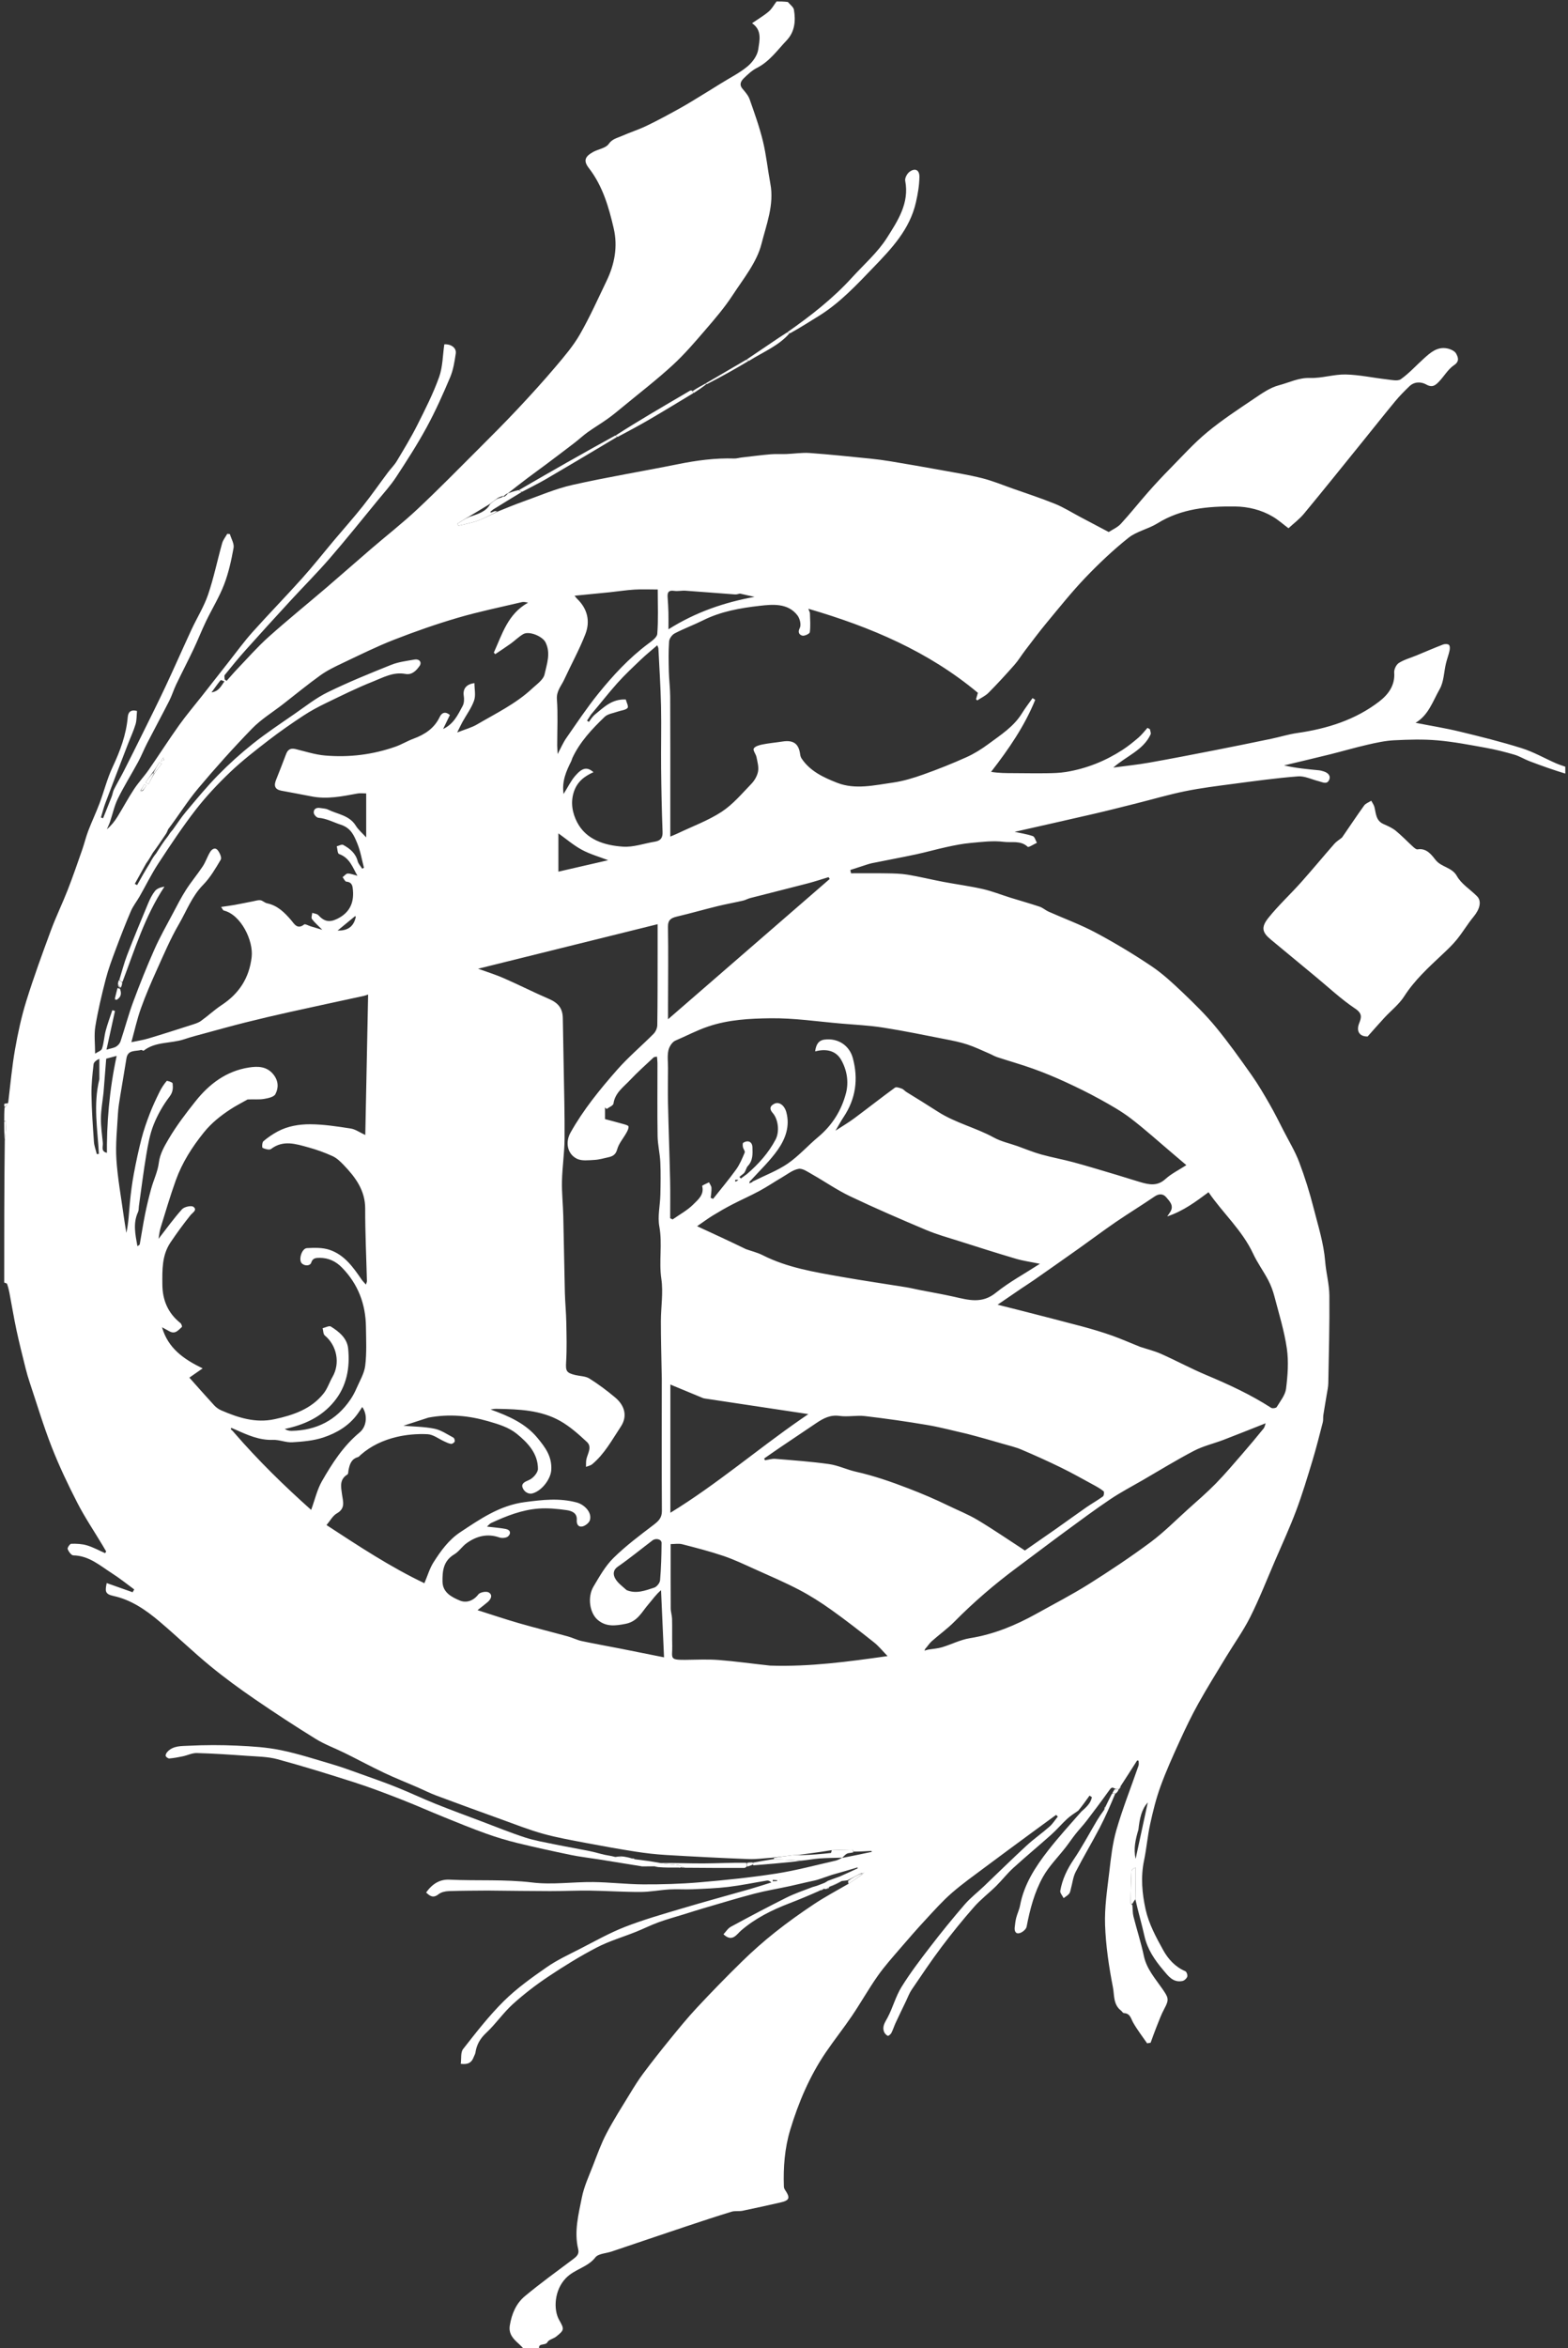 <svg width="290" height="434" viewBox="0 0 290 434" fill="none" xmlns="http://www.w3.org/2000/svg">
<rect x="0" y="0" width="290" height="434" fill="#333333" stroke="none"/>
<g clip-path="url(#clip0_273_168)">
<path d="M99.775 434.269C98.848 434.269 97.921 434.269 96.949 434.193C96.587 433.807 96.285 433.482 95.953 433.188C94.923 432.276 94.036 431.35 94.289 429.793C94.631 427.676 95.438 425.736 97.082 424.371C99.937 421.998 102.959 419.814 105.937 417.583C106.6 417.086 107.165 416.634 106.939 415.705C106.15 412.46 106.988 409.29 107.61 406.157C108.017 404.103 108.938 402.138 109.703 400.16C110.47 398.176 111.192 396.158 112.18 394.278C113.5 391.766 115.038 389.361 116.52 386.932C117.294 385.661 118.085 384.391 118.978 383.198C120.565 381.079 122.204 378.994 123.88 376.94C125.502 374.952 127.124 372.954 128.878 371.078C131.61 368.156 134.402 365.283 137.269 362.487C139.194 360.609 141.221 358.814 143.332 357.138C145.623 355.319 148.014 353.609 150.455 351.985C152.518 350.613 154.715 349.432 156.948 348.15C157.845 347.563 158.647 346.991 159.527 346.392C159.67 346.279 159.736 346.194 159.801 346.11C159.633 346.152 159.465 346.194 159.195 346.247C158.349 346.671 157.604 347.084 156.752 347.51C156.363 347.569 156.081 347.616 155.695 347.645C154.901 347.971 154.21 348.315 153.52 348.671C153.519 348.682 153.497 348.676 153.419 348.672C153.21 348.811 153.079 348.953 152.863 349.116C152.663 349.135 152.546 349.135 152.378 349.077C152.069 349.14 151.814 349.26 151.514 349.473C149.634 350.306 147.81 351.073 145.963 351.782C142.737 353.019 139.697 354.533 137.064 356.797C136.245 357.502 135.433 359.036 133.807 357.493C134.248 357.029 134.615 356.403 135.168 356.104C138.551 354.269 141.954 352.466 145.398 350.743C146.953 349.966 148.617 349.397 150.292 348.76C150.558 348.7 150.763 348.613 151.068 348.536C151.588 348.356 152.008 348.166 152.502 347.985C152.725 347.877 152.873 347.759 153.12 347.615C153.88 347.335 154.542 347.08 155.31 346.814C156.491 346.301 157.567 345.798 158.642 345.295C158.624 345.243 158.606 345.191 158.587 345.139C157.052 345.594 155.517 346.049 153.883 346.504C152.965 346.807 152.146 347.11 151.275 347.39C151.05 347.441 150.877 347.516 150.591 347.57C149.02 347.897 147.566 348.266 146.102 348.586C143.916 349.064 141.698 349.42 139.537 349.984C136.384 350.807 133.268 351.763 130.14 352.675C128.92 353.03 127.711 353.422 126.498 353.798C124.932 354.284 123.344 354.713 121.807 355.272C120.388 355.788 119.035 356.471 117.633 357.033C115.213 358.003 112.67 358.74 110.373 359.933C107.276 361.542 104.293 363.389 101.395 365.324C99.089 366.864 96.87 368.568 94.826 370.424C93.049 372.037 91.68 374.075 89.923 375.713C88.789 376.77 88.152 377.904 87.933 379.356C87.888 379.65 87.704 379.922 87.598 380.21C87.251 381.153 86.617 381.629 85.219 381.434C85.354 380.462 85.164 379.322 85.658 378.693C88.052 375.643 90.442 372.55 93.2 369.825C95.569 367.484 98.348 365.505 101.106 363.585C103.013 362.258 105.169 361.262 107.255 360.193C110.001 358.784 112.707 357.254 115.577 356.132C118.985 354.799 122.532 353.792 126.05 352.742C130.264 351.484 134.513 350.338 138.743 349.127C140.056 348.751 141.354 348.322 142.659 347.917C142.347 347.614 142.086 347.525 141.848 347.564C139.461 347.953 137.09 348.452 134.692 348.74C132.498 349.003 130.277 349.077 128.066 349.174C126.654 349.235 125.233 349.121 123.823 349.203C122.032 349.308 120.248 349.668 118.46 349.674C115.352 349.685 112.244 349.465 109.134 349.424C106.677 349.393 104.218 349.518 101.76 349.515C98.114 349.51 94.469 349.454 90.824 349.42C90.686 349.419 90.548 349.41 90.411 349.411C87.933 349.437 85.454 349.427 82.979 349.515C82.34 349.538 81.58 349.713 81.106 350.092C80.104 350.892 79.498 350.412 78.809 349.77C80.007 348.105 81.398 347.314 83.131 347.398C88.234 347.644 93.337 347.301 98.461 347.924C102.147 348.371 105.953 347.799 109.704 347.84C112.799 347.873 115.89 348.257 118.983 348.27C122.415 348.285 125.861 348.191 129.278 347.899C134.041 347.493 138.808 347.007 143.528 346.276C147.234 345.702 150.872 344.715 154.535 343.886C154.978 343.786 155.384 343.527 155.797 343.331C155.788 343.321 155.775 343.345 155.891 343.356C157.746 342.999 159.485 342.631 161.225 342.264C161.21 342.204 161.195 342.144 161.179 342.084C160.119 342.146 159.058 342.208 157.911 342.217C157.752 342.053 157.678 341.842 157.608 341.843C156.348 341.866 155.088 341.915 153.711 341.962C153.071 342.053 152.549 342.149 152.025 342.226C150.758 342.413 149.49 342.592 148.119 342.762C147.547 342.794 147.077 342.83 146.61 342.885C145.43 343.024 144.251 343.171 142.944 343.327C141.365 343.432 139.909 343.652 138.464 343.596C133.374 343.399 128.286 343.137 123.201 342.837C121.302 342.724 119.403 342.508 117.524 342.215C114.483 341.741 111.452 341.199 108.429 340.622C105.753 340.11 103.056 339.642 100.437 338.915C97.839 338.193 95.32 337.193 92.781 336.278C88.751 334.826 84.727 333.361 80.715 331.863C79.532 331.422 78.404 330.845 77.245 330.342C75.182 329.448 73.086 328.621 71.057 327.66C68.605 326.498 66.217 325.21 63.786 324.007C61.998 323.121 60.088 322.432 58.403 321.392C54.576 319.031 50.809 316.571 47.106 314.029C44.276 312.086 41.492 310.059 38.849 307.882C35.654 305.252 32.676 302.373 29.517 299.699C27.004 297.571 24.242 295.66 20.968 294.96C19.326 294.61 19.465 293.984 19.731 292.581C21.415 293.177 22.971 293.727 24.528 294.278C24.627 294.105 24.726 293.931 24.825 293.758C23.463 292.762 22.15 291.692 20.726 290.786C18.503 289.372 16.487 287.52 13.561 287.464C13.186 287.457 12.692 286.763 12.514 286.294C12.427 286.063 12.931 285.326 13.18 285.32C14.148 285.296 15.163 285.337 16.08 285.612C17.239 285.96 18.32 286.56 19.434 287.052C19.503 286.949 19.571 286.847 19.64 286.745C19.396 286.331 19.156 285.915 18.909 285.503C17.364 282.927 15.675 280.421 14.307 277.758C12.573 274.385 10.938 270.945 9.558 267.424C8.028 263.522 6.828 259.497 5.499 255.521C5.209 254.651 4.951 253.769 4.731 252.88C4.151 250.542 3.554 248.206 3.051 245.852C2.558 243.544 2.179 241.213 1.735 238.895C1.63 238.351 1.49 237.809 1.303 237.288C1.257 237.162 0.958 237.124 0.776 237.045C0.776 228.34 0.776 219.635 0.883 210.789C1.053 209.505 1.116 208.36 1.161 207.214C1.161 207.207 0.91 207.191 0.776 207.179C0.776 206.364 0.776 205.548 0.842 204.725C1.114 204.431 1.32 204.145 1.524 203.745C1.931 200.39 2.218 197.13 2.784 193.916C3.313 190.91 3.964 187.902 4.871 184.987C6.239 180.592 7.824 176.258 9.422 171.936C10.354 169.414 11.542 166.984 12.521 164.479C13.477 162.033 14.329 159.548 15.196 157.071C15.603 155.909 15.883 154.703 16.322 153.554C16.976 151.843 17.768 150.182 18.413 148.468C19.248 146.245 19.819 143.911 20.825 141.769C22.219 138.799 23.339 135.8 23.628 132.528C23.702 131.687 24.115 131.085 25.337 131.395C25.257 132.222 25.303 133.086 25.068 133.87C24.686 135.14 24.11 136.353 23.632 137.596C22.251 141.18 20.866 144.763 19.511 148.357C19.174 149.248 18.943 150.178 18.663 151.09C18.796 151.137 18.929 151.185 19.062 151.232C19.594 149.904 20.135 148.578 20.653 147.244C20.825 146.802 20.875 146.308 21.086 145.888C21.659 144.753 22.314 143.658 22.89 142.524C24.078 140.191 25.246 137.847 26.405 135.5C27.817 132.639 29.248 129.786 30.603 126.899C32.247 123.394 33.8 119.849 35.429 116.337C36.429 114.182 37.722 112.13 38.482 109.901C39.54 106.795 40.196 103.561 41.085 100.397C41.259 99.78 41.707 99.237 42.029 98.66C42.191 98.676 42.354 98.692 42.516 98.708C42.764 99.565 43.34 100.478 43.198 101.267C42.784 103.562 42.276 105.879 41.44 108.053C40.541 110.387 39.196 112.555 38.105 114.823C37.29 116.52 36.605 118.277 35.798 119.979C34.754 122.178 33.626 124.339 32.574 126.534C32.106 127.509 31.796 128.557 31.306 129.52C29.971 132.145 28.565 134.735 27.215 137.353C26.63 138.486 26.165 139.68 25.558 140.801C24.328 143.072 22.946 145.27 21.808 147.583C21.143 148.932 20.837 150.447 20.35 151.88C20.189 152.351 19.965 152.801 19.769 153.261C20.597 152.565 21.209 151.784 21.726 150.948C22.767 149.263 23.699 147.511 24.787 145.857C25.606 144.611 26.651 143.509 27.503 142.283C29.4 139.552 31.188 136.75 33.118 134.043C34.446 132.18 35.939 130.431 37.354 128.629C39.013 126.517 40.663 124.399 42.326 122.291C43.765 120.467 45.132 118.58 46.682 116.849C49.7 113.479 52.869 110.237 55.889 106.869C57.953 104.566 59.868 102.136 61.858 99.769C63.601 97.697 65.41 95.675 67.093 93.557C68.702 91.532 70.181 89.407 71.73 87.336C72.267 86.619 72.93 85.979 73.386 85.218C74.705 83.016 76.044 80.816 77.196 78.529C78.65 75.64 80.124 72.733 81.209 69.704C81.892 67.797 81.879 65.653 82.175 63.637C83.45 63.569 84.444 64.305 84.294 65.327C84.075 66.817 83.835 68.356 83.254 69.733C81.931 72.867 80.535 75.988 78.908 78.979C77.191 82.135 75.231 85.172 73.256 88.186C72.257 89.712 71.008 91.084 69.843 92.503C66.912 96.071 64.028 99.679 61.003 103.171C58.657 105.879 56.112 108.423 53.683 111.064C50.903 114.086 48.136 117.119 45.4 120.179C44.075 121.66 42.819 123.201 41.572 124.746C41.431 124.92 41.553 125.296 41.553 125.578C41.672 125.667 41.791 125.756 41.909 125.844C42.581 125.092 43.231 124.32 43.929 123.592C45.822 121.619 47.628 119.55 49.665 117.728C53.156 114.604 56.808 111.652 60.371 108.604C63.145 106.232 65.877 103.813 68.646 101.434C71.487 98.994 74.453 96.681 77.18 94.126C80.998 90.549 84.661 86.813 88.363 83.118C90.858 80.629 93.35 78.133 95.761 75.567C98.162 73.012 100.522 70.416 102.785 67.746C104.392 65.849 106.035 63.922 107.259 61.788C109.095 58.588 110.603 55.206 112.203 51.88C113.685 48.797 114.281 45.543 113.503 42.201C112.587 38.262 111.473 34.379 108.903 31.057C107.881 29.736 108.148 28.946 109.693 28.09C110.647 27.561 112.031 27.389 112.567 26.621C113.236 25.662 114.136 25.517 114.991 25.138C116.5 24.469 118.09 23.97 119.575 23.258C121.633 22.269 123.642 21.178 125.639 20.074C127.127 19.252 128.567 18.345 130.021 17.464C131.142 16.784 132.253 16.087 133.366 15.395C135.018 14.367 136.797 13.484 138.272 12.255C139.198 11.483 140.084 10.245 140.24 9.118C140.464 7.505 141.001 5.593 139.09 4.291C140.213 3.52 141.263 2.907 142.172 2.134C142.762 1.633 143.145 0.899 143.621 0.269C144.275 0.269 144.929 0.269 145.712 0.367C146.187 0.91 146.756 1.32 146.838 1.807C147.185 3.853 147 5.882 145.483 7.473C143.763 9.278 142.325 11.373 139.971 12.563C139.086 13.01 138.321 13.733 137.602 14.428C137.056 14.957 136.652 15.605 137.321 16.4C137.827 17.002 138.391 17.634 138.642 18.349C139.541 20.901 140.461 23.461 141.099 26.082C141.73 28.678 141.99 31.358 142.483 33.989C143.209 37.864 141.727 41.538 140.831 45.091C139.974 48.489 137.474 51.536 135.473 54.599C134.033 56.804 132.296 58.838 130.566 60.846C128.597 63.132 126.63 65.449 124.407 67.489C121.462 70.192 118.273 72.645 115.181 75.196C114.27 75.948 113.36 76.707 112.397 77.393C111.183 78.259 109.893 79.025 108.679 79.891C107.838 80.491 107.085 81.207 106.266 81.837C104.544 83.161 102.808 84.467 101.07 85.771C99.892 86.654 98.694 87.511 97.519 88.397C96.305 89.311 95.108 90.247 93.911 91.189C93.919 91.205 93.948 91.188 93.855 91.178C93.552 91.349 93.342 91.528 93.131 91.715C93.129 91.721 93.116 91.722 93.029 91.669C92.708 91.74 92.474 91.865 92.143 91.983C91.587 92.365 91.127 92.754 90.57 93.155C89.236 93.951 87.998 94.736 86.663 95.517C85.905 95.94 85.246 96.366 84.587 96.791C84.655 96.916 84.723 97.041 84.791 97.165C85.989 96.861 87.222 96.648 88.376 96.228C89.652 95.763 90.855 95.109 92.177 94.492C93.707 93.881 95.134 93.275 96.594 92.758C99.67 91.669 102.695 90.338 105.864 89.625C112.309 88.175 118.845 87.112 125.325 85.802C128.792 85.102 132.262 84.625 135.808 84.743C136.248 84.757 136.691 84.607 137.135 84.556C138.928 84.348 140.719 84.116 142.516 83.96C143.479 83.877 144.455 83.951 145.424 83.914C146.877 83.859 148.339 83.621 149.778 83.725C153.52 83.993 157.253 84.393 160.986 84.766C162.234 84.891 163.48 85.058 164.717 85.264C167.849 85.787 170.979 86.325 174.102 86.893C176.628 87.352 179.169 87.763 181.654 88.384C183.546 88.857 185.363 89.615 187.207 90.265C189.854 91.198 192.529 92.069 195.126 93.122C196.727 93.771 198.204 94.709 199.736 95.518C201.505 96.452 203.272 97.388 205.056 98.331C205.767 97.864 206.683 97.48 207.288 96.823C209.042 94.921 210.644 92.888 212.356 90.948C213.662 89.467 215.012 88.019 216.4 86.611C218.643 84.338 220.786 81.941 223.242 79.907C225.977 77.643 228.978 75.676 231.936 73.682C233.38 72.707 234.898 71.634 236.546 71.203C238.429 70.712 240.188 69.782 242.301 69.855C244.482 69.929 246.69 69.165 248.877 69.212C251.414 69.266 253.936 69.829 256.472 70.114C257.349 70.213 258.507 70.492 259.084 70.081C260.634 68.98 261.924 67.535 263.346 66.258C264.554 65.174 265.8 64.044 267.624 64.391C268.246 64.51 269.056 64.866 269.31 65.349C269.635 65.97 270.028 66.76 268.918 67.496C267.824 68.221 267.124 69.496 266.191 70.474C265.558 71.138 264.966 71.734 263.792 71.069C262.841 70.531 261.589 70.503 260.661 71.397C259.748 72.276 258.851 73.182 258.045 74.154C255.999 76.623 254.012 79.138 251.995 81.629C248.401 86.068 244.83 90.525 241.184 94.924C240.328 95.957 239.213 96.787 238.305 97.63C237.275 96.858 236.423 96.097 235.455 95.518C233.312 94.235 230.868 93.637 228.426 93.609C223.417 93.55 218.475 93.984 214.045 96.737C212.37 97.778 210.231 98.188 208.723 99.387C205.896 101.634 203.254 104.137 200.761 106.74C198.234 109.378 195.953 112.243 193.618 115.051C192.218 116.735 190.911 118.495 189.58 120.233C188.913 121.102 188.35 122.054 187.627 122.873C186.077 124.629 184.492 126.359 182.842 128.024C182.26 128.612 181.447 128.982 180.74 129.452C180.665 129.377 180.591 129.303 180.517 129.228C180.633 128.829 180.749 128.43 180.859 128.048C171.745 120.429 161.069 115.883 149.503 112.511C149.665 112.965 149.79 113.158 149.796 113.355C149.827 114.52 149.926 115.698 149.775 116.843C149.737 117.131 148.799 117.579 148.399 117.48C147.899 117.356 147.472 116.933 147.917 116.07C148.212 115.496 147.947 114.353 147.509 113.766C145.728 111.381 142.775 111.712 140.489 111.969C136.951 112.368 133.318 113.002 130.029 114.648C128.309 115.508 126.485 116.175 124.782 117.064C124.289 117.322 123.785 118.029 123.748 118.562C123.618 120.387 123.658 122.226 123.702 124.059C123.739 125.618 123.943 127.174 123.951 128.732C123.983 135.12 123.968 141.507 123.97 147.895C123.971 150.075 123.97 152.255 123.97 154.618C124.611 154.342 125.028 154.179 125.432 153.986C128.134 152.695 131.006 151.648 133.481 150.026C135.56 148.663 137.223 146.671 138.969 144.863C139.559 144.252 140.051 143.391 140.2 142.577C140.354 141.733 140.085 140.799 139.911 139.921C139.801 139.367 139.22 138.686 139.404 138.349C139.63 137.934 140.41 137.711 140.99 137.595C142.215 137.349 143.469 137.241 144.706 137.05C146.766 136.733 147.743 137.451 147.996 139.47C148.027 139.721 148.122 139.988 148.263 140.199C149.833 142.551 152.366 143.715 154.839 144.68C158.174 145.983 161.714 145.122 165.132 144.642C167.048 144.373 168.945 143.789 170.773 143.14C173.471 142.182 176.136 141.117 178.744 139.946C180.183 139.299 181.552 138.44 182.817 137.503C185.08 135.827 187.501 134.296 189.018 131.823C189.611 130.856 190.316 129.955 190.969 129.025C191.134 129.129 191.299 129.233 191.464 129.337C189.517 134.151 186.588 138.417 183.297 142.657C184.754 142.892 186.1 142.888 187.446 142.893C189.465 142.9 191.484 142.941 193.503 142.911C194.729 142.893 195.97 142.869 197.175 142.671C200.945 142.052 204.423 140.659 207.603 138.597C208.652 137.917 209.632 137.123 210.578 136.308C211.189 135.781 211.681 135.122 212.226 134.521C212.377 134.606 212.528 134.691 212.679 134.776C212.726 135.1 212.913 135.486 212.797 135.738C211.442 138.664 208.32 139.725 205.901 141.864C208.223 141.552 210.359 141.338 212.466 140.965C216.582 140.237 220.685 139.436 224.788 138.635C228.249 137.959 231.705 137.251 235.158 136.534C236.743 136.205 238.298 135.71 239.896 135.481C245.443 134.686 250.671 133.059 255.106 129.636C256.752 128.365 258.039 126.663 257.857 124.299C257.812 123.715 258.228 122.838 258.719 122.528C259.709 121.904 260.899 121.583 262.002 121.128C263.633 120.455 265.252 119.751 266.9 119.118C267.22 118.995 267.785 119.001 267.985 119.195C268.188 119.392 268.165 119.913 268.089 120.261C267.917 121.049 267.62 121.811 267.431 122.597C267.048 124.196 267.05 125.992 266.265 127.366C265 129.583 264.208 132.181 261.805 133.59C264.601 134.138 267.312 134.57 269.97 135.212C273.821 136.142 277.675 137.101 281.449 138.286C283.63 138.971 285.65 140.138 287.754 141.063C288.408 141.35 289.101 141.554 289.776 141.797C289.776 142.17 289.776 142.544 289.674 143.028C287.341 142.323 285.102 141.527 282.882 140.685C281.931 140.324 281.05 139.761 280.08 139.478C278.356 138.975 276.605 138.533 274.837 138.214C271.857 137.677 268.869 137.095 265.857 136.834C263.2 136.603 260.5 136.684 257.828 136.819C256.171 136.904 254.514 137.273 252.889 137.645C250.564 138.178 248.273 138.853 245.957 139.428C243.137 140.127 240.307 140.787 237.481 141.464C239.676 141.97 241.803 142.16 243.928 142.366C244.237 142.396 244.544 142.484 244.84 142.58C245.637 142.837 246.183 143.394 245.807 144.179C245.394 145.04 244.577 144.552 243.912 144.388C242.625 144.07 241.312 143.392 240.061 143.489C236.011 143.801 231.98 144.365 227.951 144.893C225.025 145.277 222.087 145.642 219.2 146.229C216.179 146.843 213.213 147.719 210.22 148.469C207.6 149.125 204.983 149.796 202.351 150.405C197.355 151.561 192.35 152.677 187.65 153.742C188.591 153.947 189.838 154.132 191.012 154.525C191.37 154.645 191.527 155.337 191.775 155.767C191.188 156.033 190.239 156.664 190.072 156.506C188.767 155.274 187.086 155.78 185.645 155.591C183.651 155.33 181.566 155.615 179.531 155.795C178.068 155.925 176.613 156.216 175.175 156.526C173.247 156.942 171.348 157.489 169.419 157.902C166.713 158.48 163.989 158.976 161.278 159.531C160.676 159.655 160.094 159.877 159.506 160.063C158.758 160.3 158.014 160.546 157.268 160.787C157.309 160.992 157.351 161.196 157.392 161.4C159.592 161.4 161.793 161.373 163.992 161.41C165.282 161.432 166.588 161.45 167.854 161.659C170.065 162.025 172.245 162.564 174.448 162.982C176.881 163.443 179.346 163.762 181.758 164.31C183.506 164.707 185.187 165.385 186.903 165.919C188.694 166.476 190.504 166.977 192.28 167.573C192.868 167.77 193.357 168.232 193.931 168.488C196.826 169.778 199.829 170.87 202.614 172.355C206.161 174.246 209.62 176.324 212.951 178.558C215.064 179.976 216.954 181.743 218.799 183.499C220.919 185.517 223.02 187.584 224.872 189.832C227.217 192.676 229.354 195.69 231.481 198.698C232.702 200.425 233.77 202.262 234.825 204.096C235.751 205.706 236.573 207.375 237.421 209.027C238.399 210.934 239.528 212.79 240.281 214.779C241.332 217.553 242.22 220.401 242.95 223.273C243.78 226.537 244.822 229.762 245.091 233.155C245.257 235.253 245.846 237.333 245.865 239.425C245.916 244.829 245.765 250.235 245.667 255.639C245.654 256.346 245.489 257.052 245.375 257.755C245.172 259.016 244.942 260.272 244.749 261.534C244.682 261.974 244.762 262.442 244.651 262.867C244.036 265.245 243.441 267.63 242.727 269.981C241.789 273.075 240.857 276.178 239.719 279.205C238.536 282.351 237.122 285.416 235.789 288.508C234.301 291.96 232.927 295.469 231.245 298.83C229.968 301.382 228.274 303.733 226.789 306.187C225.052 309.056 223.273 311.903 221.641 314.828C220.384 317.082 219.264 319.414 218.194 321.76C216.934 324.526 215.676 327.303 214.639 330.153C213.818 332.408 213.239 334.759 212.726 337.104C212.236 339.337 212.056 341.634 211.587 343.873C210.945 346.937 211.237 350.022 211.891 352.953C212.471 355.554 213.815 358.045 215.131 360.421C216.034 362.052 217.339 363.52 219.222 364.319C219.463 364.421 219.674 365.044 219.58 365.325C219.47 365.658 219.05 366.05 218.701 366.123C216.953 366.487 216.036 365.166 215.155 364.128C213.587 362.282 212.22 360.29 211.673 357.858C211.164 355.592 210.513 353.357 209.982 351.015C210.038 349.001 210.038 347.08 210.038 345.16C209.575 345.324 209.28 345.579 209.267 345.845C209.174 347.814 209.133 349.785 209.096 351.756C209.094 351.828 209.293 351.905 209.428 352.094C209.511 352.872 209.471 353.558 209.632 354.195C210.251 356.645 211.039 359.059 211.563 361.527C212.069 363.908 213.66 365.671 214.964 367.56C216.075 369.17 216.29 369.511 215.357 371.224C214.754 372.331 214.329 373.533 213.857 374.705C213.481 375.638 213.154 376.59 212.806 377.534C212.591 377.572 212.376 377.609 212.161 377.647C211.292 376.382 210.343 375.16 209.586 373.834C209.147 373.066 209.054 372.117 207.859 372.06C207.669 372.051 207.507 371.724 207.309 371.573C205.871 370.469 206.112 368.709 205.835 367.293C205.095 363.498 204.519 359.632 204.381 355.778C204.265 352.53 204.775 349.25 205.158 346.001C205.468 343.365 205.753 340.685 206.494 338.148C207.66 334.154 209.206 330.265 210.569 326.325C210.664 326.052 210.582 325.721 210.582 325.417C210.493 325.399 210.404 325.38 210.315 325.362C209.299 326.953 208.284 328.544 207.217 330.182C207.14 330.315 207.117 330.402 207.081 330.54C207.069 330.591 206.994 330.668 206.895 330.667C206.598 330.67 206.401 330.673 206.207 330.579C205.627 330.229 205.532 330.349 204.982 331.117C203.677 332.942 202.327 334.739 200.962 336.523C200.317 337.366 199.574 338.137 198.915 338.971C198.28 339.773 197.712 340.626 197.084 341.435C195.68 343.244 194.003 344.904 192.902 346.872C191.308 349.721 190.485 352.891 189.87 356.099C189.781 356.564 189.126 357.113 188.619 357.27C187.849 357.508 187.594 356.9 187.668 356.222C187.734 355.622 187.801 355.016 187.952 354.433C188.149 353.668 188.514 352.938 188.658 352.166C189.383 348.281 191.473 345.051 193.853 341.997C195.763 339.547 197.871 337.243 199.972 334.839C200.879 334.037 201.73 333.285 201.944 332.155C201.799 332.059 201.654 331.963 201.509 331.866C200.848 332.794 200.187 333.721 199.426 334.645C198.646 335.167 197.921 335.645 197.296 336.226C196.315 337.138 195.448 338.169 194.45 339.062C192.12 341.144 189.707 343.139 187.397 345.242C186.263 346.275 185.319 347.506 184.225 348.584C182.892 349.899 181.373 351.05 180.145 352.448C178.052 354.831 176.049 357.299 174.145 359.829C172.208 362.404 170.418 365.084 168.606 367.746C168.173 368.383 167.908 369.13 167.572 369.829C166.927 371.17 166.276 372.507 165.65 373.856C165.362 374.477 165.164 375.139 164.851 375.747C164.73 375.982 164.309 376.314 164.19 376.26C163.906 376.13 163.628 375.83 163.512 375.537C163.11 374.52 163.693 373.762 164.163 372.877C165.131 371.056 165.647 368.988 166.726 367.245C168.34 364.638 170.218 362.178 172.096 359.738C174.127 357.098 176.233 354.509 178.414 351.986C179.469 350.766 180.781 349.758 181.958 348.636C184.582 346.138 187.16 343.594 189.824 341.137C191.181 339.885 192.716 338.817 194.105 337.594C194.703 337.068 195.135 336.363 195.642 335.74C195.536 335.635 195.429 335.531 195.322 335.427C193.857 336.497 192.388 337.564 190.927 338.64C188.027 340.776 185.119 342.904 182.235 345.062C180.139 346.631 177.992 348.15 176.025 349.864C174.327 351.343 172.82 353.036 171.289 354.687C169.679 356.423 168.117 358.203 166.578 359.999C165.127 361.694 163.62 363.359 162.342 365.175C160.653 367.573 159.216 370.139 157.572 372.568C156.018 374.863 154.279 377.039 152.722 379.332C149.726 383.743 147.668 388.605 146.147 393.643C145.125 397.029 144.852 400.584 144.979 404.136C144.987 404.339 145.075 404.563 145.191 404.735C146.21 406.253 146.033 406.691 144.211 407.093C141.918 407.6 139.629 408.124 137.328 408.594C136.666 408.729 135.93 408.574 135.297 408.768C132.476 409.631 129.674 410.556 126.876 411.49C122.283 413.024 117.7 414.583 113.112 416.129C112.09 416.473 110.657 416.508 110.119 417.205C108.686 419.058 106.294 419.352 104.653 421.05C102.505 423.273 102.326 426.845 103.414 428.772C104.367 430.457 104.414 430.615 102.882 431.836C102.37 432.243 101.492 432.397 101.244 432.888C100.894 433.587 99.326 432.927 99.775 434.269ZM138.661 218.347C138.636 218.473 138.61 218.599 138.584 218.724C138.713 218.656 138.843 218.587 139.114 218.488C139.16 218.41 139.207 218.332 139.46 218.246C141.559 217.195 143.808 216.351 145.716 215.036C147.742 213.638 149.4 211.743 151.301 210.158C153.921 207.975 155.63 205.228 156.464 202.034C157.006 199.958 156.64 197.775 155.587 195.906C154.609 194.172 152.819 193.777 150.762 194.318C150.909 193.134 151.336 192.292 152.472 192.142C154.981 191.81 157.098 193.209 157.732 195.564C158.772 199.426 158.283 203.067 156.026 206.448C155.538 207.179 155.125 207.957 154.522 208.974C155.867 208.095 156.967 207.449 157.983 206.695C160.508 204.819 162.979 202.872 165.523 201.019C165.769 200.84 166.39 201.06 166.794 201.208C167.112 201.325 167.346 201.644 167.647 201.828C169.604 203.022 171.565 204.249 173.473 205.47C176.739 207.561 180.497 208.419 183.829 210.25C185.163 210.983 186.73 211.313 188.189 211.83C189.631 212.342 191.046 212.941 192.517 213.353C194.526 213.914 196.591 214.281 198.605 214.828C201.286 215.557 203.943 216.373 206.607 217.164C208.041 217.59 209.461 218.059 210.897 218.479C212.518 218.953 214.046 219.272 215.537 217.914C216.63 216.918 218.028 216.24 219.413 215.341C218.695 214.731 217.819 213.983 216.939 213.239C214.35 211.051 211.835 208.771 209.144 206.71C207.376 205.357 205.395 204.248 203.432 203.163C201.334 202.003 199.171 200.945 196.987 199.943C195.065 199.061 193.101 198.249 191.108 197.533C188.912 196.745 186.658 196.113 184.438 195.385C183.923 195.216 183.452 194.924 182.95 194.71C181.606 194.138 180.287 193.491 178.901 193.038C177.56 192.599 176.157 192.321 174.766 192.05C170.971 191.309 167.182 190.522 163.362 189.924C160.812 189.524 158.216 189.398 155.638 189.18C151.252 188.808 146.859 188.139 142.477 188.197C138.648 188.248 134.78 188.439 130.996 189.71C128.864 190.427 126.94 191.465 124.913 192.325C124.305 192.583 123.759 193.471 123.614 194.157C123.394 195.191 123.553 196.301 123.55 197.379C123.546 199.553 123.497 201.728 123.546 203.901C123.653 208.664 123.831 213.425 123.938 218.187C123.99 220.509 123.947 222.833 123.947 225.155C124.098 225.229 124.249 225.302 124.4 225.375C125.692 224.465 127.133 223.696 128.227 222.598C129.092 221.73 130.286 220.799 129.865 219.199C129.834 219.084 130.687 218.747 131.13 218.513C131.289 218.852 131.562 219.185 131.582 219.531C131.616 220.145 131.495 220.767 131.439 221.386C131.589 221.448 131.738 221.51 131.888 221.571C133.318 219.765 134.809 218.001 136.152 216.134C136.829 215.193 137.282 214.085 137.734 213.011C137.837 212.765 137.474 212.357 137.406 212.009C137.355 211.744 137.325 211.291 137.468 211.203C138.355 210.656 139.131 211.024 139.162 212.034C139.2 213.251 139.277 214.487 138.302 215.514C137.999 215.832 137.966 216.394 137.581 216.844C137.305 217.068 137.028 217.292 136.751 217.516C136.843 217.614 136.935 217.711 137.027 217.809C137.348 217.572 137.668 217.334 138.144 216.989C140.283 215.151 142.135 213.095 143.45 210.597C144.192 209.186 143.962 206.881 142.906 205.692C142.328 205.041 142.309 204.433 143.228 203.988C144.086 203.572 145.077 204.251 145.434 205.572C146.127 208.134 145.274 210.465 143.861 212.485C142.454 214.497 140.626 216.23 138.903 218.12C138.853 218.154 138.821 218.2 138.661 218.347ZM26.432 146.132C26.645 145.813 26.857 145.494 27.069 145.175C26.943 145.1 26.818 145.026 26.692 144.952C26.488 145.315 26.283 145.677 25.966 146.126C25.97 146.189 25.974 146.252 25.978 146.316C26.071 146.284 26.164 146.252 26.432 146.132ZM28.14 142.899C27.734 143.472 27.329 144.045 26.924 144.619C27.109 144.723 27.294 144.828 27.479 144.932C27.804 144.278 28.128 143.623 28.602 142.863C29.036 142.294 29.47 141.725 29.904 141.156C29.762 141.064 29.619 140.972 29.476 140.88C29.091 141.535 28.706 142.189 28.14 142.899ZM27.017 159.596C26.32 160.85 25.624 162.104 24.928 163.358C25.073 163.431 25.217 163.504 25.362 163.578C26.082 162.284 26.803 160.991 27.672 159.604C28.008 158.976 28.344 158.348 28.89 157.713C29.554 156.649 30.219 155.586 31.084 154.514C31.308 154.159 31.531 153.804 31.932 153.381C32.753 152.253 33.509 151.072 34.407 150.006C36.341 147.71 38.251 145.381 40.355 143.238C42.376 141.179 44.539 139.228 46.806 137.428C49.263 135.476 51.894 133.728 54.483 131.939C56.495 130.548 58.441 128.997 60.627 127.93C64.446 126.066 68.401 124.457 72.354 122.875C73.696 122.338 75.198 122.155 76.643 121.904C77.594 121.738 78.065 122.424 77.592 123.092C77.024 123.892 76.222 124.789 74.99 124.557C72.732 124.133 70.838 125.228 68.922 125.986C65.987 127.147 63.154 128.56 60.311 129.933C58.869 130.63 57.443 131.389 56.112 132.267C53.923 133.71 51.761 135.204 49.69 136.802C47.262 138.675 44.823 140.562 42.612 142.665C40.327 144.84 38.14 147.157 36.216 149.637C33.741 152.828 31.505 156.204 29.291 159.578C28.007 161.536 26.977 163.651 25.815 165.686C25.294 166.598 24.616 167.44 24.207 168.394C23.202 170.739 22.277 173.119 21.385 175.508C20.715 177.303 20.036 179.107 19.559 180.956C18.815 183.84 18.122 186.748 17.636 189.682C17.375 191.258 17.59 192.909 17.59 194.734C18.035 194.428 18.737 194.205 18.87 193.804C19.223 192.736 19.262 191.574 19.552 190.481C19.891 189.202 20.364 187.957 20.779 186.698C20.942 186.747 21.104 186.796 21.266 186.845C20.747 189.208 20.228 191.571 19.695 193.999C20.494 193.762 21.039 193.695 21.468 193.442C21.82 193.235 22.163 192.846 22.289 192.467C23.096 190.045 23.745 187.569 24.632 185.177C25.844 181.909 27.142 178.666 28.555 175.477C29.565 173.198 30.809 171.016 31.978 168.807C32.756 167.336 33.515 165.848 34.413 164.447C35.366 162.959 36.522 161.595 37.496 160.119C38.042 159.292 38.343 158.313 38.862 157.466C39.173 156.958 39.785 156.507 40.299 157.182C40.651 157.644 41.041 158.515 40.829 158.876C39.867 160.509 38.883 162.198 37.561 163.544C35.487 165.656 34.512 168.35 33.093 170.793C31.53 173.481 30.308 176.364 29.026 179.2C27.96 181.56 26.927 183.942 26.059 186.376C25.34 188.394 24.884 190.502 24.299 192.615C25.374 192.386 26.43 192.233 27.439 191.931C30.093 191.138 32.73 190.289 35.367 189.442C35.98 189.244 36.639 189.063 37.148 188.701C38.458 187.77 39.634 186.653 40.974 185.77C44.23 183.624 46.085 180.767 46.542 176.898C46.903 173.846 44.555 169.05 41.391 168.283C41.235 168.245 41.142 167.965 40.891 167.622C41.842 167.481 42.629 167.384 43.408 167.243C44.549 167.036 45.682 166.794 46.82 166.576C47.27 166.49 47.741 166.323 48.173 166.386C48.593 166.448 48.955 166.854 49.378 166.943C51.349 167.359 52.614 168.642 53.854 170.075C54.376 170.679 54.973 171.89 56.253 170.858C56.433 170.713 57.041 171.076 57.453 171.201C58.114 171.401 58.775 171.598 59.614 171.85C58.813 171.04 58.174 170.504 57.697 169.854C57.519 169.611 57.719 169.102 57.746 168.714C58.127 168.848 58.629 168.874 58.867 169.133C59.95 170.311 60.899 170.519 62.311 169.847C64.592 168.762 65.48 166.954 65.278 164.559C65.214 163.793 65.157 163.045 64.059 162.948C63.804 162.926 63.595 162.41 63.365 162.121C63.684 161.881 64.004 161.443 64.323 161.444C64.909 161.446 65.495 161.706 66.105 161.865C65.223 160.323 64.69 158.537 62.694 157.832C62.419 157.734 62.415 156.905 62.285 156.414C62.684 156.314 63.2 156.008 63.461 156.15C64.708 156.828 65.777 157.692 66.153 159.17C66.279 159.667 66.703 160.091 66.99 160.549C67.098 160.494 67.206 160.439 67.313 160.384C66.919 158.885 66.675 157.327 66.088 155.903C65.497 154.471 64.95 153.046 63.021 152.419C61.651 151.974 60.387 151.26 58.88 151.143C58.559 151.118 58.058 150.566 58.031 150.228C57.978 149.546 58.474 149.206 59.209 149.334C59.693 149.419 60.227 149.414 60.651 149.622C62.432 150.497 64.619 150.675 65.802 152.602C66.278 153.376 67.025 153.992 67.725 154.764C67.725 151.936 67.725 149.309 67.725 146.641C67.141 146.641 66.624 146.565 66.14 146.653C63.306 147.173 60.485 147.77 57.576 147.182C55.735 146.81 53.883 146.492 52.038 146.138C50.83 145.906 50.621 145.21 51.049 144.16C51.701 142.561 52.305 140.943 52.927 139.332C53.23 138.545 53.746 138.223 54.636 138.438C56.459 138.879 58.277 139.478 60.131 139.636C64.573 140.015 68.946 139.48 73.158 137.994C74.29 137.594 75.33 136.95 76.457 136.534C78.591 135.749 80.338 134.592 81.333 132.49C81.726 131.658 82.415 131.469 83.209 132.15C82.778 133.035 82.364 133.886 81.95 134.737C83.91 133.815 84.696 132.094 85.568 130.471C85.844 129.956 85.868 129.223 85.774 128.625C85.575 127.348 86.194 126.459 87.747 126.253C87.747 127.344 88.018 128.508 87.683 129.471C87.198 130.861 86.267 132.101 85.542 133.414C85.249 133.944 84.997 134.495 84.557 135.375C86.055 134.783 87.21 134.484 88.193 133.908C91.699 131.855 95.402 130.076 98.396 127.28C99.265 126.469 100.496 125.636 100.714 124.637C101.131 122.735 101.899 120.736 100.896 118.721C100.337 117.6 97.863 116.556 96.764 117.2C95.931 117.689 95.236 118.396 94.447 118.963C93.512 119.634 92.542 120.258 91.588 120.902C91.503 120.806 91.419 120.709 91.334 120.613C92.885 117.203 93.915 113.466 97.661 111.39C97.213 111.279 96.835 111.209 96.494 111.29C92.535 112.228 88.537 113.043 84.64 114.186C80.652 115.357 76.715 116.735 72.848 118.246C69.603 119.514 66.476 121.074 63.327 122.565C61.928 123.227 60.508 123.911 59.263 124.804C56.89 126.505 54.637 128.365 52.332 130.155C50.421 131.639 48.301 132.929 46.637 134.64C43.161 138.214 39.826 141.931 36.625 145.742C34.653 148.09 33.035 150.72 31.095 153.272C30.953 153.635 30.811 153.998 30.495 154.414C29.804 155.444 29.113 156.475 28.267 157.613C27.907 158.24 27.547 158.868 27.017 159.596ZM43.558 264.225C43.299 264.114 43.04 264.003 42.78 263.891C42.746 263.976 42.711 264.06 42.677 264.144C42.868 264.309 43.06 264.473 43.331 264.812C47.757 269.921 52.584 274.637 57.548 279.059C58.254 277.13 58.654 275.296 59.552 273.734C61.442 270.449 63.489 267.248 66.507 264.748C67.895 263.597 67.981 261.419 66.998 260.041C66.71 260.468 66.427 260.912 66.118 261.337C64.537 263.512 62.273 264.854 59.791 265.676C57.986 266.274 55.996 266.443 54.073 266.561C52.888 266.635 51.667 266.071 50.476 266.115C47.986 266.208 45.83 265.242 43.558 264.225ZM109.946 132.129C111.604 130.804 113.092 129.164 115.735 129.276C115.858 129.774 116.294 130.581 116.068 130.84C115.709 131.252 114.904 131.283 114.298 131.502C113.46 131.804 112.422 131.923 111.836 132.485C109.485 134.738 107.252 137.115 105.859 140.099C105.773 140.284 105.743 140.495 105.651 140.678C104.716 142.536 103.884 144.414 104.235 146.745C105.023 145.494 105.577 144.321 106.401 143.371C107.733 141.834 108.62 141.719 109.76 142.714C108.043 143.491 106.732 144.489 106.118 146.404C105.467 148.437 105.921 150.389 106.733 151.959C108.408 155.198 111.806 156.258 115.255 156.482C117.17 156.606 119.139 155.878 121.089 155.563C122.167 155.389 122.582 154.87 122.54 153.756C122.394 149.841 122.312 145.922 122.271 142.004C122.23 138.17 122.336 134.334 122.255 130.502C122.18 126.951 121.946 123.404 121.772 119.855C121.765 119.7 121.667 119.549 121.561 119.258C120.49 120.188 119.476 121.004 118.54 121.897C117.051 123.318 115.541 124.729 114.173 126.257C112.529 128.094 111.023 130.05 109.306 132.061C109.059 132.44 108.813 132.818 108.566 133.197C108.684 133.272 108.803 133.348 108.921 133.423C109.201 133.003 109.48 132.584 109.946 132.129ZM171.735 304.867C172.567 304.732 173.426 304.686 174.224 304.445C175.962 303.922 177.626 303.05 179.395 302.767C183.825 302.058 187.839 300.39 191.689 298.248C194.924 296.448 198.227 294.748 201.355 292.784C205.244 290.341 209.076 287.789 212.757 285.059C215.237 283.22 217.423 281.001 219.723 278.932C221.45 277.379 223.22 275.861 224.841 274.207C226.566 272.447 228.156 270.559 229.773 268.7C231.107 267.166 232.409 265.605 233.69 264.028C233.919 263.746 233.972 263.328 234.077 263.049C231.443 264.088 228.876 265.123 226.29 266.112C224.483 266.803 222.548 267.243 220.851 268.126C217.609 269.814 214.495 271.734 211.332 273.566C209.325 274.728 207.258 275.805 205.34 277.095C202.486 279.014 199.725 281.067 196.954 283.101C193.978 285.286 191.043 287.523 188.079 289.723C183.976 292.769 180.116 296.075 176.534 299.701C175.233 301.018 173.696 302.112 172.305 303.348C171.88 303.726 171.582 304.239 171.083 304.785C171.056 304.884 171.028 304.983 171.001 305.082C171.169 305.016 171.338 304.949 171.735 304.867ZM79.234 262.004C77.647 262.519 76.06 263.034 74.602 263.508C76.461 263.665 78.445 263.667 80.347 264.053C81.58 264.303 82.706 265.093 83.848 265.697C84.027 265.792 84.163 266.237 84.088 266.437C84.012 266.639 83.632 266.88 83.416 266.854C83.004 266.805 82.607 266.594 82.218 266.421C81.166 265.953 80.14 265.12 79.072 265.069C77.162 264.977 75.175 265.141 73.319 265.586C70.894 266.168 68.609 267.212 66.709 268.89C66.541 269.037 66.387 269.247 66.189 269.305C64.971 269.658 64.68 270.632 64.465 271.668C64.405 271.957 64.438 272.4 64.26 272.508C62.734 273.429 63.072 274.824 63.248 276.155C63.422 277.472 63.956 278.762 62.297 279.704C61.532 280.139 61.063 281.071 60.388 281.861C66.319 285.736 72.186 289.607 78.491 292.608C79.095 291.19 79.466 289.865 80.178 288.746C81.511 286.651 82.992 284.592 85.115 283.188C88.793 280.756 92.401 278.236 97.049 277.62C100.297 277.19 103.471 276.826 106.671 277.691C108.054 278.064 109.531 279.494 109.099 280.96C108.956 281.448 108.27 281.99 107.736 282.115C106.971 282.294 106.614 281.699 106.674 280.94C106.781 279.601 105.705 279.233 104.767 279.099C103.069 278.857 101.319 278.691 99.616 278.817C96.509 279.047 93.637 280.186 90.842 281.479C90.557 281.611 90.347 281.899 90.067 282.147C91.313 282.297 92.441 282.376 93.543 282.585C94.434 282.753 94.537 283.45 93.966 283.953C93.632 284.247 92.841 284.319 92.379 284.158C90.128 283.37 88.139 283.902 86.319 285.196C85.477 285.794 84.888 286.756 84.013 287.278C81.989 288.484 81.811 290.354 81.843 292.323C81.875 294.333 83.541 295.175 85.028 295.804C86.224 296.309 87.535 295.899 88.477 294.667C88.778 294.273 89.943 294.057 90.38 294.309C91.168 294.763 90.826 295.548 90.202 296.087C89.669 296.547 89.101 296.967 88.315 297.591C90.972 298.431 93.439 299.267 95.941 299.987C98.966 300.858 102.025 301.617 105.061 302.453C105.917 302.688 106.725 303.114 107.59 303.299C109.932 303.802 112.295 304.216 114.647 304.678C117.287 305.197 119.923 305.731 122.812 306.308C122.621 302.045 122.439 297.971 122.258 293.897C121.279 294.732 120.652 295.673 119.913 296.521C118.706 297.906 117.954 299.669 115.722 300.111C113.806 300.491 112.086 300.706 110.535 299.377C109.048 298.104 108.613 295.162 109.76 293.236C110.861 291.388 111.945 289.436 113.462 287.942C115.739 285.698 118.343 283.759 120.902 281.807C121.822 281.105 122.424 280.509 122.416 279.257C122.363 271.096 122.395 262.936 122.397 254.775C122.397 254.373 122.377 253.97 122.37 253.567C122.318 250.455 122.226 247.342 122.228 244.229C122.229 241.596 122.694 238.914 122.313 236.344C121.835 233.115 122.537 229.905 121.943 226.679C121.598 224.808 122.086 222.8 122.132 220.852C122.179 218.836 122.215 216.815 122.124 214.802C122.051 213.188 121.648 211.585 121.622 209.974C121.551 205.478 121.603 200.981 121.599 196.484C121.598 196.106 121.543 195.729 121.508 195.281C121.221 195.348 120.995 195.334 120.885 195.437C119.419 196.814 117.907 198.152 116.534 199.613C115.319 200.907 113.746 201.971 113.463 203.956C113.408 204.343 112.639 204.632 112.199 204.966C112.098 204.869 111.997 204.771 111.895 204.674C111.895 205.376 111.895 206.079 111.895 206.831C113.019 207.132 114.133 207.417 115.237 207.733C115.602 207.838 116.204 207.984 116.237 208.184C116.297 208.546 116.062 208.99 115.862 209.353C115.293 210.379 114.452 211.321 114.153 212.41C113.888 213.375 113.372 213.692 112.56 213.874C111.682 214.071 110.8 214.333 109.909 214.378C108.837 214.432 107.594 214.599 106.71 214.165C104.916 213.283 104.512 211.119 105.518 209.326C107.887 205.103 110.946 201.349 114.137 197.721C116.213 195.36 118.659 193.31 120.881 191.065C121.269 190.672 121.558 190.007 121.566 189.463C121.631 185.159 121.618 180.855 121.627 176.551C121.631 174.587 121.627 172.622 121.627 170.808C110.521 173.561 99.532 176.285 88.424 179.039C90.107 179.652 91.68 180.134 93.174 180.789C95.969 182.015 98.692 183.397 101.495 184.604C103.226 185.35 104.055 186.318 104.093 188.177C104.153 191.051 104.203 193.926 104.247 196.801C104.318 201.357 104.455 205.913 104.418 210.468C104.397 213.076 103.995 215.68 103.935 218.289C103.887 220.419 104.125 222.554 104.177 224.688C104.293 229.426 104.355 234.165 104.472 238.903C104.517 240.724 104.701 242.542 104.735 244.362C104.782 246.813 104.853 249.272 104.705 251.715C104.607 253.349 104.705 253.726 106.402 254.134C107.273 254.343 108.284 254.327 108.996 254.771C110.66 255.811 112.242 257 113.746 258.256C115.586 259.792 116.085 261.771 114.803 263.694C113.2 266.1 111.82 268.709 109.524 270.618C109.221 270.87 108.767 270.946 108.382 271.103C108.406 270.608 108.35 270.095 108.468 269.622C108.728 268.571 109.525 267.41 108.549 266.503C107.011 265.075 105.402 263.629 103.579 262.606C100.028 260.613 96.004 260.451 92.008 260.384C91.824 260.381 91.64 260.377 91.457 260.391C91.276 260.405 91.097 260.442 90.726 260.499C94.142 261.728 97.208 263.094 99.412 265.766C100.842 267.499 102.132 269.204 101.952 271.732C101.842 273.284 100.35 275.405 98.605 275.974C97.681 276.275 96.87 275.641 96.629 274.878C96.409 274.182 97.056 273.866 97.822 273.545C98.572 273.23 99.49 272.197 99.491 271.478C99.497 268.661 97.641 266.667 95.585 265.002C94.099 263.798 92.237 263.232 90.314 262.677C86.681 261.629 83.106 261.281 79.234 262.004ZM45.792 203.202C44.722 203.81 43.616 204.366 42.591 205.039C40.779 206.229 39.104 207.562 37.729 209.264C35.537 211.976 33.689 214.878 32.517 218.132C31.474 221.03 30.608 223.988 29.698 226.93C29.5 227.571 29.446 228.254 29.317 228.966C30.829 227.026 32.15 225.171 33.671 223.488C34.074 223.042 35.386 222.752 35.766 223.04C36.556 223.636 35.632 224.089 35.202 224.624C33.906 226.239 32.684 227.917 31.53 229.631C29.933 232.002 30.01 234.724 30.03 237.407C30.051 240.253 31.042 242.685 33.366 244.524C33.551 244.67 33.718 245.178 33.64 245.247C33.001 245.816 32.42 246.654 31.34 246.052C30.94 245.829 30.537 245.614 29.964 245.301C31.081 249.186 33.952 251.192 37.479 252.905C36.527 253.566 35.902 254 35.021 254.612C36.492 256.26 38.021 258.005 39.593 259.711C39.948 260.097 40.411 260.441 40.895 260.651C44.045 262.019 47.263 263.059 50.792 262.293C54.284 261.536 57.592 260.401 59.87 257.513C60.573 256.623 60.923 255.474 61.497 254.479C62.949 251.963 62.314 248.677 60.072 246.825C59.767 246.573 59.795 245.935 59.669 245.476C60.184 245.358 60.875 244.972 61.186 245.166C62.731 246.131 64.202 247.34 64.39 249.232C64.743 252.772 64.155 256.16 61.793 259.038C59.449 261.895 56.271 263.346 52.661 264.1C52.831 264.18 53.016 264.298 53.219 264.356C53.435 264.418 53.669 264.453 53.894 264.449C58.559 264.373 62.22 262.473 64.805 258.67C65.24 258.031 65.613 257.338 65.919 256.63C66.521 255.238 67.37 253.855 67.547 252.401C67.836 250.04 67.711 247.624 67.681 245.233C67.629 241.042 66.243 237.344 63.25 234.276C62.122 233.12 60.771 232.472 59.102 232.474C58.379 232.475 57.826 232.527 57.56 233.365C57.358 234.003 56.294 234.016 55.793 233.465C55.183 232.795 55.819 230.728 56.77 230.677C58.156 230.602 59.654 230.561 60.935 230.988C63.712 231.915 65.324 234.218 66.886 236.497C67.084 236.786 67.347 237.033 67.68 237.415C67.792 237.037 67.865 236.91 67.862 236.784C67.749 232.321 67.531 227.858 67.543 223.396C67.552 220.006 65.744 217.585 63.553 215.304C62.953 214.679 62.281 214.029 61.506 213.675C60.062 213.016 58.544 212.472 57.008 212.05C54.709 211.419 52.375 210.639 50.125 212.359C49.822 212.591 49.035 212.37 48.571 212.155C48.434 212.092 48.465 211.138 48.716 210.924C49.528 210.228 50.434 209.608 51.385 209.103C53.235 208.12 55.328 207.779 57.358 207.787C59.86 207.798 62.371 208.189 64.853 208.572C65.732 208.707 66.536 209.3 67.559 209.768C67.738 200.949 67.91 192.407 68.084 183.812C67.813 183.898 67.564 184.001 67.305 184.057C62.772 185.044 58.233 186.009 53.704 187.015C50.942 187.628 48.186 188.271 45.442 188.958C42.892 189.596 40.36 190.302 37.824 190.992C36.575 191.331 35.316 191.651 34.093 192.066C31.623 192.905 28.772 192.455 26.564 194.19C26.492 194.246 26.227 194.02 26.09 194.057C25.054 194.337 23.642 193.978 23.387 195.603C23.03 197.883 22.618 200.155 22.254 202.434C22.075 203.56 21.877 204.691 21.815 205.826C21.661 208.634 21.349 211.46 21.527 214.253C21.751 217.749 22.395 221.221 22.871 224.701C23.016 225.758 23.205 226.809 23.374 227.862C23.781 225.965 23.846 224.102 24.025 222.25C24.194 220.497 24.417 218.744 24.738 217.012C25.146 214.812 25.615 212.618 26.173 210.45C26.572 208.899 27.105 207.375 27.681 205.876C28.208 204.501 28.837 203.16 29.489 201.836C29.846 201.11 30.297 200.412 30.819 199.793C30.905 199.691 31.902 200.026 31.923 200.217C32.016 201.061 32.013 201.819 31.359 202.676C30.153 204.254 29.14 206.04 28.409 207.877C27.711 209.631 27.373 211.543 27.058 213.415C26.524 216.582 26.134 219.772 25.684 222.953C25.635 223.302 25.677 223.69 25.535 223.997C24.564 226.077 25.028 228.145 25.413 230.317C25.641 230.145 25.827 230.077 25.845 229.979C26.18 228.13 26.457 226.269 26.828 224.426C27.15 222.831 27.533 221.245 27.966 219.676C28.406 218.081 29.172 216.538 29.371 214.923C29.579 213.24 30.406 211.844 31.188 210.513C32.626 208.064 34.376 205.772 36.156 203.536C38.685 200.358 41.839 197.951 46.029 197.297C47.665 197.041 49.386 197.046 50.614 198.641C51.53 199.831 51.529 201.105 50.926 202.233C50.646 202.757 49.548 202.984 48.78 203.11C47.886 203.257 46.948 203.147 45.792 203.202ZM210.86 248.92C212.16 249.349 213.509 249.674 214.752 250.228C217.54 251.469 220.23 252.927 223.043 254.11C227.216 255.864 231.31 257.74 235.107 260.198C235.331 260.343 236.012 260.243 236.125 260.054C236.787 258.956 237.708 257.841 237.856 256.65C238.161 254.204 238.352 251.663 238.002 249.241C237.533 245.99 236.54 242.807 235.705 239.612C235.434 238.572 235.049 237.537 234.549 236.584C233.682 234.931 232.553 233.401 231.769 231.715C229.749 227.372 226.136 224.177 223.517 220.345C221.168 222.075 218.948 223.78 215.876 224.822C216.213 224.323 216.338 224.151 216.45 223.971C217.17 222.81 216.296 221.995 215.675 221.259C215.149 220.636 214.374 220.566 213.55 221.129C211.193 222.739 208.749 224.228 206.392 225.839C204.11 227.399 201.903 229.063 199.648 230.662C196.87 232.634 194.08 234.589 191.288 236.542C190.519 237.08 189.719 237.578 188.941 238.106C187.441 239.124 185.947 240.15 184.506 241.135C185.919 241.49 187.338 241.84 188.754 242.204C192.592 243.191 196.436 244.16 200.264 245.186C202.078 245.672 203.881 246.215 205.649 246.839C207.343 247.438 208.987 248.174 210.86 248.92ZM137.971 230.87C139 231.234 140.085 231.493 141.048 231.981C145.617 234.294 150.615 235.098 155.585 235.978C159.559 236.681 163.557 237.254 167.541 237.9C168.418 238.042 169.282 238.256 170.153 238.428C172.26 238.842 174.379 239.2 176.472 239.673C179.118 240.271 181.607 240.997 184.141 238.958C186.593 236.985 189.42 235.457 192.328 233.574C190.64 233.227 189.245 233.041 187.914 232.648C184.407 231.614 180.923 230.504 177.439 229.397C175.378 228.742 173.278 228.163 171.294 227.327C166.571 225.335 161.861 223.303 157.238 221.103C154.777 219.931 152.52 218.353 150.143 217.007C149.371 216.57 148.436 215.898 147.702 216.026C146.631 216.213 145.659 217 144.673 217.577C143.265 218.399 141.914 219.319 140.48 220.093C138.808 220.997 137.058 221.762 135.369 222.639C134.151 223.271 132.961 223.961 131.791 224.676C130.904 225.22 130.069 225.845 128.929 226.628C132.042 228.061 134.928 229.391 137.971 230.87ZM178.814 264.99C176.374 264.441 173.953 263.783 171.489 263.367C167.668 262.721 163.825 262.174 159.975 261.722C158.429 261.541 156.812 261.906 155.276 261.69C153.561 261.448 152.298 262.129 151.021 262.981C148.828 264.444 146.642 265.918 144.46 267.396C143.409 268.107 142.372 268.838 141.329 269.56C141.38 269.669 141.432 269.778 141.483 269.887C142.119 269.793 142.765 269.574 143.389 269.624C146.71 269.896 150.04 270.129 153.335 270.594C155.022 270.833 156.618 271.622 158.294 272C161.647 272.755 164.844 273.866 168.052 275.103C170.523 276.056 172.936 277.075 175.304 278.231C177.146 279.13 179.076 279.887 180.823 280.934C183.765 282.698 186.593 284.642 189.553 286.565C191.309 285.344 193.393 283.908 195.463 282.454C197.285 281.174 199.079 279.856 200.91 278.588C201.917 277.89 202.998 277.293 203.985 276.571C204.18 276.429 204.258 275.74 204.113 275.62C203.558 275.157 202.905 274.795 202.261 274.445C200.256 273.356 198.269 272.232 196.219 271.231C193.813 270.057 191.366 268.956 188.899 267.908C187.804 267.443 186.618 267.177 185.467 266.84C183.332 266.216 181.193 265.606 178.814 264.99ZM142.438 307.836C149.759 308.082 156.962 307.098 164.158 306.078C163.242 305.142 162.522 304.237 161.635 303.534C159.047 301.481 156.44 299.445 153.746 297.528C151.85 296.179 149.868 294.909 147.801 293.83C145.128 292.434 142.342 291.244 139.586 290.005C137.679 289.148 135.782 288.237 133.804 287.568C131.302 286.723 128.732 286.062 126.169 285.403C125.518 285.236 124.784 285.378 124.038 285.378C124.038 289.445 124.026 293.347 124.05 297.249C124.054 297.9 124.282 298.549 124.298 299.201C124.339 300.857 124.291 302.514 124.329 304.17C124.381 306.414 123.705 306.8 126.682 306.774C128.762 306.755 130.854 306.641 132.922 306.801C136.015 307.039 139.091 307.48 142.438 307.836ZM148.168 262.27C148.544 262.012 148.921 261.754 149.506 261.353C145.955 260.819 142.698 260.33 139.442 259.84C136.435 259.388 133.428 258.936 130.422 258.482C130.287 258.462 130.147 258.445 130.023 258.394C128.039 257.575 126.056 256.751 123.985 255.892C123.985 263.703 123.985 271.467 123.985 279.589C132.608 274.304 139.995 267.92 148.168 262.27ZM123.552 186.029C123.552 186.733 123.552 187.437 123.552 188.378C133.712 179.569 143.584 171.01 153.455 162.45C153.385 162.338 153.314 162.226 153.244 162.113C151.968 162.498 150.703 162.925 149.413 163.261C145.873 164.184 142.321 165.062 138.777 165.973C138.308 166.094 137.875 166.352 137.404 166.46C135.832 166.82 134.24 167.101 132.674 167.485C130.18 168.097 127.711 168.807 125.211 169.396C124.113 169.655 123.52 170.007 123.542 171.303C123.622 176.123 123.56 180.946 123.552 186.029ZM103.056 137.817C103.075 138.229 103.095 138.641 103.129 139.368C103.768 138.176 104.159 137.239 104.729 136.422C106.667 133.64 108.545 130.805 110.678 128.17C113.391 124.819 116.326 121.642 119.829 119.017C120.518 118.502 121.513 117.816 121.564 117.15C121.766 114.532 121.647 111.891 121.647 108.951C120.116 108.951 118.716 108.884 117.326 108.969C115.792 109.063 114.268 109.307 112.737 109.465C110.638 109.682 108.536 109.879 106.269 110.101C106.476 110.354 106.59 110.529 106.737 110.671C108.673 112.533 109.185 114.835 108.265 117.204C107.148 120.078 105.638 122.805 104.343 125.615C103.808 126.777 102.887 127.714 102.999 129.232C103.204 131.996 103.056 134.786 103.056 137.817ZM115.897 293.889C117.675 294.625 119.353 293.96 120.992 293.429C121.471 293.274 122.037 292.566 122.078 292.073C122.273 289.778 122.339 287.47 122.356 285.166C122.361 284.481 121.313 284.214 120.678 284.696C118.549 286.312 116.48 288.011 114.285 289.535C113.308 290.214 113.404 291.046 113.772 291.722C114.211 292.526 115.039 293.129 115.897 293.889ZM136.848 109.704C136.555 109.76 136.256 109.884 135.969 109.863C132.906 109.643 129.846 109.386 126.783 109.173C126.089 109.124 125.37 109.306 124.69 109.203C123.608 109.038 123.411 109.538 123.478 110.41C123.549 111.334 123.6 112.262 123.624 113.189C123.649 114.12 123.63 115.052 123.63 116.306C128.713 113.105 133.984 111.332 139.563 110.309C138.728 110.132 137.894 109.955 136.848 109.704ZM103.275 155.87C103.275 157.614 103.275 159.357 103.275 161.099C106.381 160.385 109.502 159.668 112.482 158.984C110.878 158.366 109.149 157.885 107.616 157.058C106.066 156.222 104.71 155.044 103.275 154.02C103.275 154.474 103.275 155.053 103.275 155.87ZM19.145 201.957C18.973 203.52 18.686 205.08 18.663 206.644C18.64 208.175 18.872 209.711 19.019 211.243C19.082 211.904 18.602 212.798 19.77 213.062C19.833 213.076 19.779 213.582 19.779 213.858C19.689 207.629 20.22 201.444 21.575 195.149C20.707 195.381 20.118 195.538 19.642 195.665C19.473 197.761 19.314 199.741 19.145 201.957ZM18.376 199.459C18.376 198.202 18.376 196.945 18.376 195.688C17.84 195.93 17.352 196.288 17.306 196.692C17.099 198.54 16.888 200.404 16.917 202.258C16.961 205.182 17.167 208.106 17.372 211.026C17.425 211.794 17.723 212.546 17.908 213.306C18.035 213.29 18.163 213.273 18.291 213.257C18.053 208.737 17.214 204.206 18.376 199.459ZM210.549 338.151C210.026 339.898 209.605 341.653 210.032 343.549C210.808 339.956 211.565 336.455 212.282 333.133C211.123 334.377 210.774 336.123 210.549 338.151ZM65.8 169.471C65.785 169.429 65.777 169.382 65.751 169.348C65.738 169.33 65.68 169.32 65.665 169.332C64.574 170.226 63.486 171.122 62.432 171.989C64.126 172.023 65.387 171.427 65.8 169.471ZM41.506 125.93C41.264 125.851 40.863 125.644 40.806 125.713C40.282 126.338 39.818 127.01 39.115 127.972C40.506 127.742 40.862 126.832 41.506 125.93ZM30.327 140.466C30.29 140.31 30.253 140.154 30.217 139.998C30.066 140.217 29.915 140.435 29.764 140.654C29.906 140.636 30.047 140.619 30.327 140.466ZM143.644 347.668C143.681 347.642 143.723 347.62 143.753 347.587C143.768 347.57 143.763 347.535 143.767 347.507C143.485 347.487 143.203 347.466 142.922 347.445C142.919 347.526 142.917 347.608 142.915 347.689C143.087 347.689 143.259 347.689 143.644 347.668ZM136.558 218.057C136.365 218.054 136.172 218.046 135.981 218.063C135.968 218.064 135.975 218.264 135.972 218.372C136.147 218.343 136.322 218.315 136.558 218.057ZM144.398 347.509C144.331 347.505 144.264 347.501 144.197 347.497C144.229 347.528 144.26 347.56 144.398 347.509Z" fill="white"/>
<path d="M0.776 207.304C0.91 207.191 1.161 207.207 1.161 207.214C1.116 208.36 1.053 209.505 0.883 210.663C0.776 209.594 0.776 208.511 0.776 207.304Z" fill="white"/>
<path d="M0.776 204.04C0.956 203.947 1.135 203.943 1.421 203.899C1.32 204.145 1.114 204.431 0.842 204.603C0.776 204.369 0.776 204.249 0.776 204.04Z" fill="white"/>
<path d="M91.521 94.463C91.648 94.472 91.775 94.482 91.996 94.515C90.855 95.109 89.652 95.763 88.376 96.228C87.222 96.648 85.989 96.861 84.791 97.165C84.723 97.041 84.655 96.916 84.587 96.792C85.246 96.366 85.905 95.94 86.769 95.543C88.376 95.009 89.887 94.604 90.668 93.143C91.127 92.754 91.587 92.365 92.191 92.091C92.595 92.044 92.856 91.883 93.116 91.722C93.116 91.722 93.129 91.721 93.209 91.826C93.509 91.684 93.729 91.436 93.948 91.188C93.948 91.188 93.919 91.205 93.911 91.189C94.524 90.962 95.144 90.751 95.903 90.579C96.183 90.728 96.326 90.836 96.468 90.945C94.757 91.981 93.046 93.017 91.207 94.161C90.95 94.373 90.822 94.478 90.693 94.583C90.722 94.638 90.751 94.694 90.779 94.75C91.026 94.654 91.274 94.558 91.521 94.463Z" fill="white"/>
<path d="M143.081 343.636C143.123 343.581 143.164 343.527 143.139 343.394C144.251 343.171 145.43 343.024 146.61 342.885C147.077 342.83 147.547 342.794 148.178 342.868C150.116 342.822 151.891 342.662 153.663 342.469C153.737 342.461 153.774 342.135 153.829 341.958C155.088 341.915 156.348 341.866 157.608 341.843C157.678 341.842 157.752 342.053 157.856 342.314C157.488 342.49 157.047 342.424 156.699 342.57C156.343 342.72 156.079 343.078 155.775 343.345C155.775 343.345 155.788 343.321 155.797 343.331C154.38 343.382 152.949 343.373 151.528 343.479C150.424 343.562 149.33 343.788 148.095 343.898C147.221 343.808 146.484 343.766 145.746 343.734C144.858 343.697 143.97 343.668 143.081 343.636Z" fill="white"/>
<path d="M209.982 351.015C209.766 351.317 209.606 351.526 209.422 351.857C209.293 351.905 209.094 351.828 209.096 351.756C209.133 349.785 209.174 347.814 209.267 345.845C209.28 345.578 209.575 345.324 210.038 345.16C210.038 347.08 210.038 349.001 209.982 351.015Z" fill="white"/>
<path d="M156.948 348.15C156.859 348.017 156.866 347.869 156.866 347.609C157.604 347.084 158.349 346.671 159.234 346.293C159.373 346.328 159.45 346.42 159.45 346.42C158.647 346.991 157.845 347.563 156.948 348.15Z" fill="white"/>
<path d="M28.453 142.969C28.128 143.623 27.804 144.278 27.479 144.932C27.294 144.828 27.109 144.723 26.924 144.619C27.329 144.045 27.734 143.472 28.263 142.902C28.387 142.906 28.453 142.969 28.453 142.969Z" fill="white"/>
<path d="M155.695 347.645C155.11 347.995 154.421 348.328 153.626 348.66C154.21 348.315 154.901 347.971 155.695 347.645Z" fill="white"/>
<path d="M28.354 142.875C28.706 142.189 29.091 141.535 29.476 140.88C29.619 140.972 29.762 141.064 29.904 141.156C29.47 141.725 29.036 142.294 28.527 142.916C28.453 142.969 28.387 142.906 28.354 142.875Z" fill="white"/>
<path d="M205.695 331.489C205.815 331.246 205.936 331.003 206.13 330.718C206.401 330.673 206.598 330.67 206.895 330.667C206.838 330.938 206.683 331.208 206.335 331.491C205.993 331.499 205.844 331.494 205.695 331.489Z" fill="white"/>
<path d="M26.078 146.04C26.283 145.677 26.488 145.315 26.692 144.952C26.818 145.026 26.943 145.1 27.069 145.175C26.857 145.494 26.645 145.813 26.301 146.13C26.17 146.128 26.078 146.04 26.078 146.04Z" fill="white"/>
<path d="M30.257 140.533C30.047 140.619 29.906 140.636 29.764 140.654C29.915 140.435 30.066 140.217 30.217 139.998C30.253 140.154 30.29 140.31 30.257 140.533Z" fill="white"/>
<path d="M152.378 349.077C152.202 349.246 151.973 349.357 151.651 349.424C151.814 349.26 152.069 349.14 152.378 349.077Z" fill="white"/>
<path d="M153.419 348.672C153.372 348.84 153.246 349.004 153.034 349.132C153.079 348.954 153.21 348.811 153.419 348.672Z" fill="white"/>
<path d="M159.335 346.282C159.465 346.194 159.633 346.152 159.801 346.11C159.736 346.194 159.67 346.279 159.527 346.392C159.45 346.42 159.373 346.328 159.335 346.282Z" fill="white"/>
<path d="M26.214 146.174C26.164 146.252 26.071 146.284 25.978 146.316C25.974 146.252 25.97 146.189 26.022 146.083C26.078 146.04 26.17 146.128 26.214 146.174Z" fill="white"/>
<path d="M207.217 330.182C207.263 330.235 207.256 330.335 207.171 330.462C207.117 330.402 207.14 330.315 207.217 330.182Z" fill="white"/>
<path d="M248.207 154.791C249.61 152.766 250.912 150.793 252.294 148.875C252.581 148.476 253.165 148.28 253.612 147.991C253.813 148.38 254.098 148.75 254.201 149.163C254.496 150.348 254.456 151.663 255.869 152.298C256.651 152.65 257.472 153 258.125 153.528C259.237 154.428 260.222 155.478 261.282 156.442C261.541 156.678 261.922 157.028 262.182 156.981C263.897 156.67 264.882 158.156 265.521 158.949C266.621 160.313 268.532 160.27 269.452 161.913C270.27 163.375 271.92 164.385 273.164 165.631C274.07 166.539 273.718 167.998 272.539 169.425C271.429 170.767 270.543 172.283 269.445 173.636C268.623 174.651 267.654 175.56 266.694 176.459C264.154 178.839 261.605 181.177 259.703 184.144C258.745 185.638 257.246 186.797 256.016 188.128C255.005 189.221 254.028 190.345 252.943 191.561C251.487 191.6 250.773 190.629 251.381 189.109C251.823 188.007 251.964 187.291 250.619 186.394C248.052 184.683 245.786 182.542 243.401 180.573C240.604 178.264 237.812 175.951 235.021 173.636C233.436 172.321 233.183 171.385 234.618 169.602C236.455 167.319 238.635 165.303 240.596 163.11C242.703 160.753 244.715 158.316 246.799 155.938C247.169 155.516 247.686 155.218 248.207 154.791Z" fill="white"/>
<path d="M205.627 331.557C205.844 331.494 205.993 331.498 206.254 331.514C205.384 333.612 204.47 335.733 203.404 337.778C201.965 340.538 200.354 343.214 198.934 345.983C198.463 346.901 198.357 347.995 198.077 349.007C197.983 349.344 197.944 349.735 197.737 349.992C197.472 350.321 197.063 350.541 196.716 350.808C196.496 350.358 196.028 349.867 196.097 349.465C196.46 347.365 197.352 345.485 198.571 343.683C200.147 341.356 201.461 338.86 202.899 336.444C203.266 335.827 203.676 335.234 204.2 334.514C204.395 334.198 204.456 333.997 204.517 333.796C204.865 333.073 205.212 332.349 205.627 331.557Z" fill="white"/>
<path d="M204.439 333.834C204.456 333.997 204.395 334.198 204.253 334.427C204.235 334.262 204.298 334.067 204.439 333.834Z" fill="white"/>
<path d="M145.586 61.423C149.889 58.416 154.016 55.208 157.546 51.331C159.751 48.908 162.303 46.689 164.03 43.974C166.026 40.834 168.218 37.539 167.418 33.414C167.321 32.916 167.754 32.101 168.202 31.765C169.26 30.973 170.066 31.414 170.045 32.697C170.02 34.278 169.76 35.799 169.403 37.378C168.268 42.398 164.918 45.918 161.55 49.411C158.438 52.64 155.364 55.96 151.47 58.375C149.742 59.447 148.027 60.537 146.136 61.59C145.84 61.515 145.713 61.469 145.586 61.423Z" fill="white"/>
<path d="M96.554 90.898C96.326 90.836 96.183 90.728 96.002 90.562C101.848 87.164 107.734 83.821 113.786 80.49C114.01 80.584 114.068 80.666 114.127 80.748C113.218 81.292 112.311 81.84 111.4 82.38C107.927 84.44 104.463 86.516 100.971 88.547C99.56 89.368 98.086 90.087 96.554 90.898Z" fill="white"/>
<path d="M114.23 80.75C114.068 80.666 114.01 80.584 113.882 80.468C115.942 79.145 118.065 77.844 120.204 76.569C122.659 75.107 125.127 73.666 127.593 72.222C127.702 72.159 127.853 72.164 128.077 72.227C128.175 72.439 128.181 72.562 128.186 72.686C125.552 74.269 122.932 75.877 120.278 77.428C118.32 78.574 116.317 79.646 114.23 80.75Z" fill="white"/>
<path d="M145.511 61.475C145.713 61.469 145.84 61.515 146.032 61.587C144.034 63.911 141.127 65.049 138.51 66.708C138.281 66.581 138.185 66.515 138.089 66.448C140.058 65.118 142.026 63.786 143.998 62.459C144.471 62.14 144.956 61.838 145.511 61.475Z" fill="white"/>
<path d="M138.003 66.493C138.185 66.515 138.281 66.581 138.414 66.728C135.93 68.217 133.409 69.627 130.741 70.996C130.594 70.955 130.511 70.862 130.511 70.862C132.98 69.421 135.448 67.98 138.003 66.493Z" fill="white"/>
<path d="M128.283 72.657C128.181 72.562 128.175 72.439 128.178 72.224C128.907 71.743 129.627 71.355 130.429 70.915C130.511 70.862 130.594 70.955 130.635 71.003C129.911 71.576 129.145 72.102 128.283 72.657Z" fill="white"/>
<path d="M118.729 344.938C116.025 344.501 113.322 344.06 110.618 343.629C108.956 343.364 107.278 343.181 105.633 342.841C102.308 342.152 98.988 341.433 95.691 340.627C93.721 340.145 91.768 339.555 89.861 338.872C87.265 337.941 84.712 336.896 82.157 335.861C79.482 334.778 76.846 333.601 74.156 332.553C71.334 331.454 68.5 330.366 65.615 329.441C60.878 327.921 56.122 326.444 51.319 325.141C49.51 324.651 47.553 324.647 45.656 324.51C42.576 324.288 39.492 324.083 36.405 323.997C35.548 323.973 34.683 324.418 33.812 324.601C32.987 324.775 32.154 324.931 31.316 325.001C31.094 325.02 30.694 324.728 30.645 324.518C30.592 324.292 30.795 323.942 30.989 323.738C32.062 322.613 33.584 322.713 34.922 322.646C37.906 322.498 40.909 322.495 43.894 322.631C46.594 322.754 49.327 322.925 51.961 323.467C55.24 324.143 58.44 325.193 61.656 326.14C63.298 326.624 64.905 327.221 66.516 327.798C68.777 328.607 71.048 329.394 73.275 330.286C75.724 331.266 78.108 332.4 80.555 333.384C83.338 334.502 86.158 335.532 88.967 336.591C91.675 337.612 94.358 338.708 97.11 339.603C98.918 340.191 100.822 340.507 102.695 340.894C104.791 341.326 106.903 341.684 109.001 342.108C109.966 342.302 110.909 342.596 111.871 342.809C112.438 342.934 113.021 342.989 113.742 343.194C114.34 343.247 114.792 343.182 115.245 343.117C115.707 343.193 116.17 343.268 116.757 343.446C117.059 343.575 117.236 343.602 117.414 343.628C118.895 343.812 120.377 343.995 122.011 344.304C123.212 344.506 124.265 344.545 125.306 344.678C125.723 344.731 126.113 344.992 126.515 345.158C126.391 345.172 126.268 345.187 126.016 345.121C125.737 345.08 125.585 345.119 125.434 345.159C124.21 345.173 122.986 345.187 121.654 345.069C121.368 344.933 121.19 344.932 121.012 344.93C120.324 344.939 119.637 344.948 118.829 344.948C118.708 344.939 118.729 344.938 118.729 344.938Z" fill="white"/>
<path d="M126.629 345.195C126.113 344.992 125.723 344.731 125.306 344.678C124.265 344.545 123.212 344.506 122.131 344.33C124.771 344.292 127.445 344.409 130.118 344.398C132.702 344.386 135.285 344.241 137.999 344.279C138.124 344.593 138.118 344.781 138.113 344.97C137.971 345.059 137.829 345.227 137.687 345.228C134.039 345.24 130.391 345.235 126.629 345.195Z" fill="white"/>
<path d="M142.978 343.616C143.97 343.668 144.858 343.697 145.746 343.735C146.484 343.766 147.221 343.808 147.986 343.944C145.118 344.279 142.221 344.514 139.324 344.75C139.306 344.584 139.288 344.419 139.27 344.253C140.472 344.034 141.674 343.815 142.978 343.616Z" fill="white"/>
<path d="M115.147 343.093C114.792 343.182 114.34 343.247 113.861 343.215C114.239 343.101 114.644 343.085 115.147 343.093Z" fill="white"/>
<path d="M138.246 344.972C138.118 344.781 138.124 344.593 138.126 344.311C138.488 344.216 138.853 344.216 139.219 344.216C139.254 344.335 139.289 344.454 139.324 344.572C139.009 344.706 138.694 344.84 138.246 344.972Z" fill="white"/>
<path d="M125.471 345.209C125.585 345.12 125.737 345.08 125.923 345.1C125.808 345.192 125.659 345.226 125.471 345.209Z" fill="white"/>
<path d="M121.075 344.967C121.19 344.932 121.368 344.933 121.559 345.004C121.427 345.05 121.282 345.027 121.075 344.967Z" fill="white"/>
<path d="M117.372 343.56C117.236 343.602 117.059 343.575 116.874 343.476C117.02 343.432 117.175 343.462 117.372 343.56Z" fill="white"/>
<path d="M118.687 344.954C118.727 344.937 118.706 344.939 118.698 344.932C118.69 344.926 118.701 345.026 118.701 345.026C118.701 345.026 118.646 344.97 118.687 344.954Z" fill="white"/>
<path d="M22.069 181.097C22.55 179.553 22.947 177.979 23.529 176.473C24.763 173.282 26.077 170.121 27.397 166.963C27.731 166.164 28.124 165.358 28.659 164.682C29.019 164.225 29.675 163.991 30.42 163.865C26.785 169.34 24.947 175.45 22.646 181.493C22.379 181.413 22.224 181.255 22.069 181.097Z" fill="white"/>
<path d="M21.24 184.579C21.402 183.927 21.563 183.275 21.725 182.623C21.874 182.653 22.023 182.684 22.172 182.714C22.477 183.501 22.501 184.249 21.547 184.806C21.372 184.659 21.314 184.61 21.24 184.579Z" fill="white"/>
<path d="M21.989 181.145C22.224 181.255 22.379 181.414 22.602 181.588C22.58 181.944 22.489 182.284 22.332 182.55C22.112 182.28 21.958 182.086 21.805 181.892C21.839 181.659 21.874 181.426 21.989 181.145Z" fill="white"/>
<path d="M21.78 182.003C21.958 182.086 22.112 182.28 22.227 182.586C22.043 182.504 21.899 182.309 21.78 182.003Z" fill="white"/>
<path d="M21.225 184.652C21.314 184.61 21.372 184.659 21.435 184.779C21.375 184.796 21.293 184.761 21.225 184.652Z" fill="white"/>
</g>
<defs>
<clipPath id="clip0_273_168">
<rect width="289" height="434" fill="white" transform="translate(0.5)"/>
</clipPath>
</defs>
</svg>
